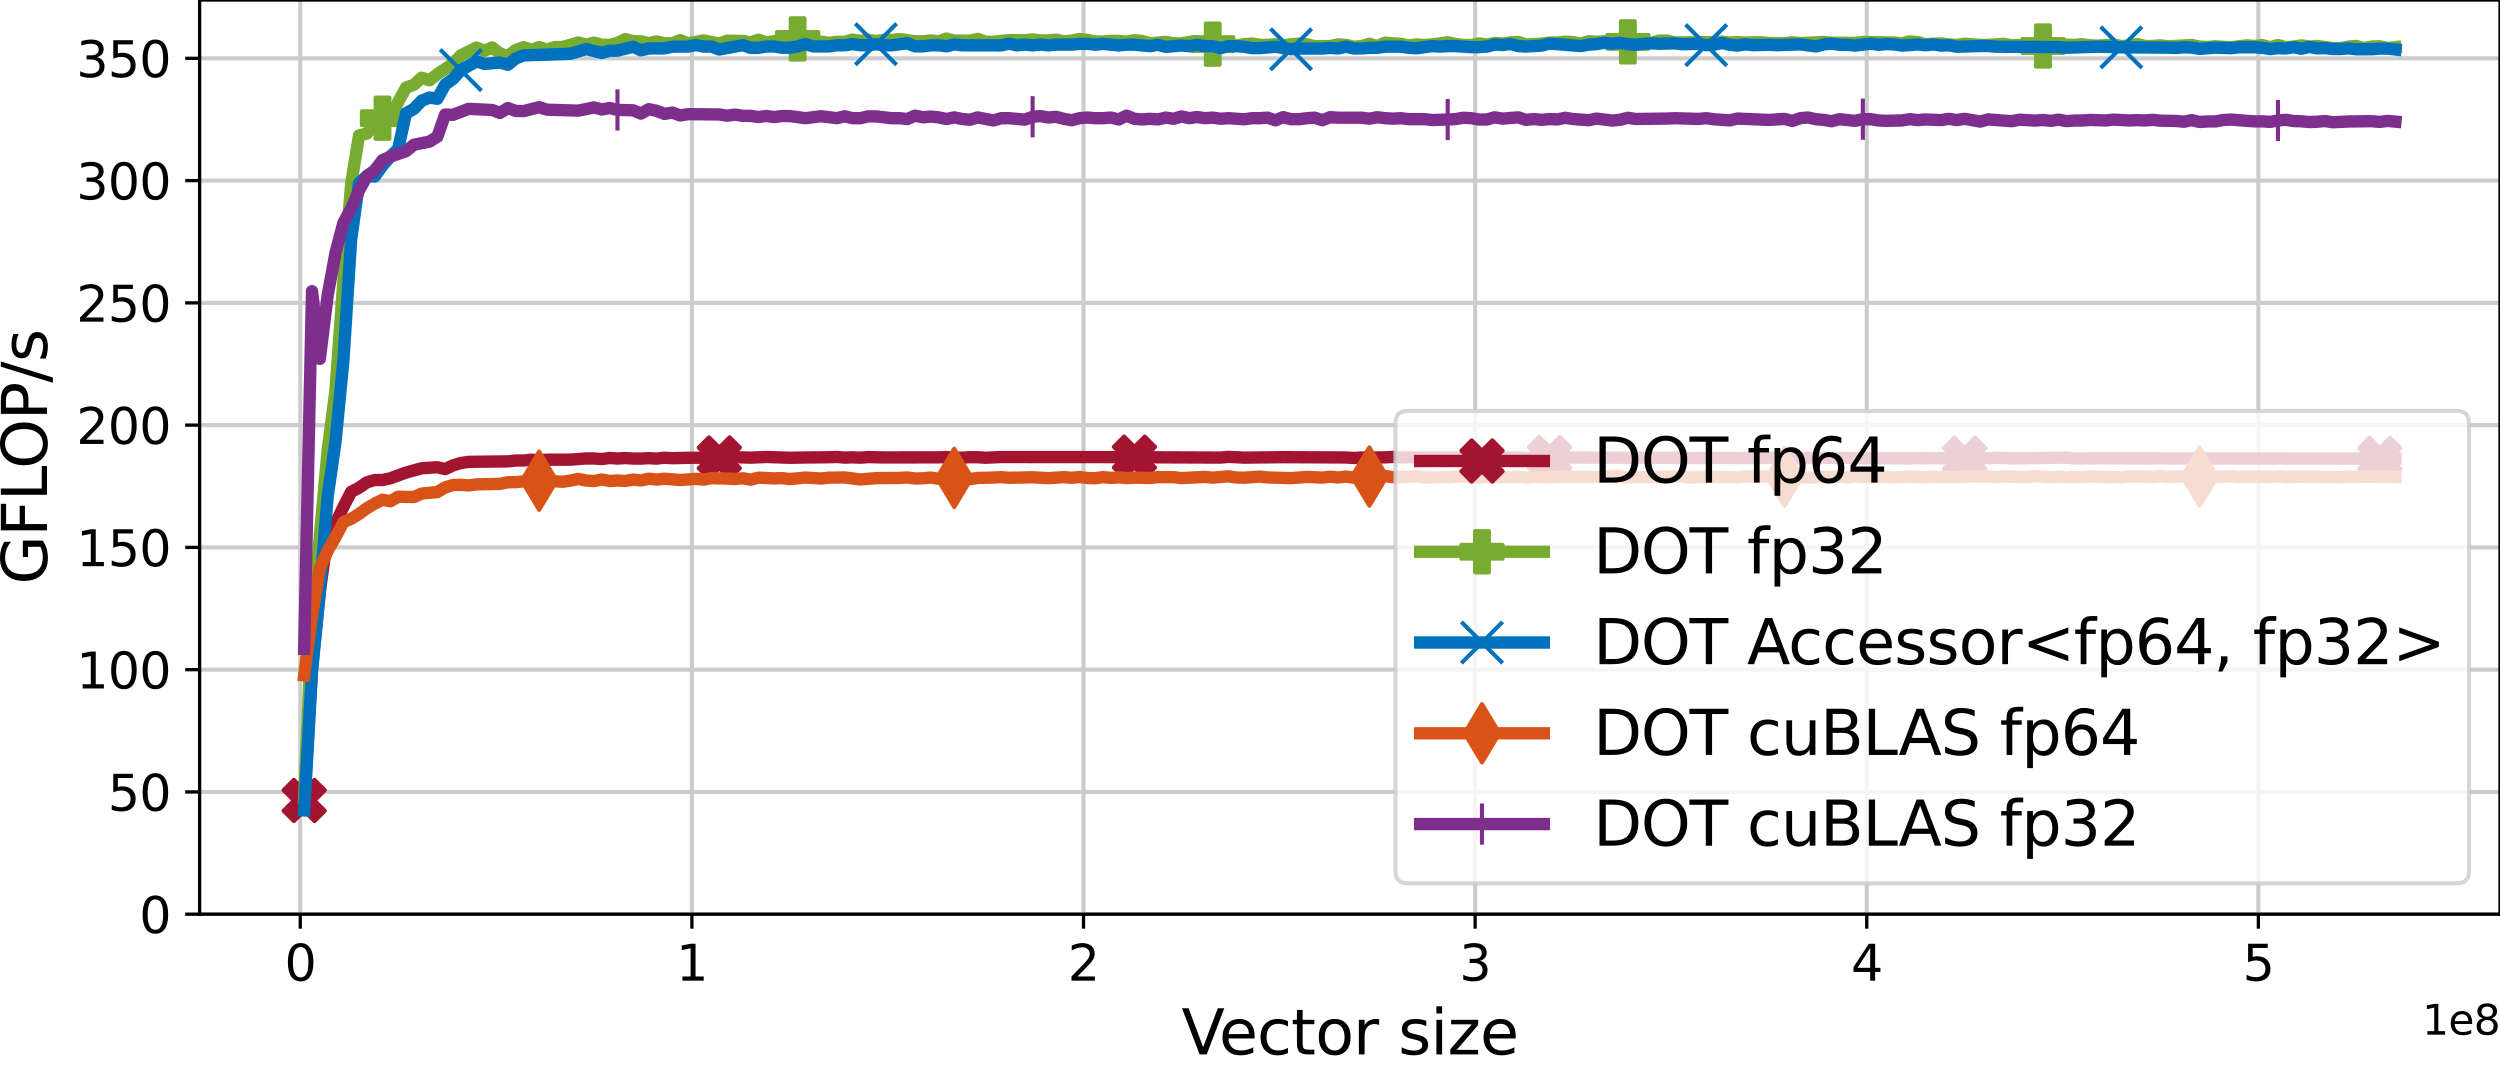 <?xml version="1.0" encoding="utf-8" standalone="no"?>
<!DOCTYPE svg PUBLIC "-//W3C//DTD SVG 1.1//EN"
  "http://www.w3.org/Graphics/SVG/1.1/DTD/svg11.dtd">
<svg height="258.891pt" version="1.1" viewBox="0 0 606.422 258.891" width="606.422pt" xmlns="http://www.w3.org/2000/svg" xmlns:xlink="http://www.w3.org/1999/xlink">
 <defs>
  <style type="text/css">*{stroke-linecap:butt;stroke-linejoin:round;}</style>
 </defs>
 <g id="figure_1">
  <g id="patch_1">
   <path d="M 0 258.891 
L 606.422 258.891 
L 606.422 0 
L 0 0 
z
" style="fill:#ffffff;"/>
  </g>
  <g id="axes_1">
   <g id="patch_2">
    <path d="M 48.422 221.76 
L 606.422 221.76 
L 606.422 -0 
L 48.422 -0 
z
" style="fill:#ffffff;"/>
   </g>
   <g id="matplotlib.axis_1">
    <g id="xtick_1">
     <g id="line2d_1">
      <path clip-path="url(#p9c316f39c6)" d="M 72.836 221.76 
L 72.836 -0 
" style="fill:none;stroke:#cccccc;stroke-linecap:square;"/>
     </g>
     <g id="line2d_2">
      <defs>
       <path d="M 0 0 
L 0 3.5 
" id="mb5d67e1a2c" style="stroke:#000000;stroke-width:0.8;"/>
      </defs>
      <g>
       <use style="stroke:#000000;stroke-width:0.8;" x="72.836" xlink:href="#mb5d67e1a2c" y="221.76"/>
      </g>
     </g>
     <g id="text_1">
      <!-- 0 -->
      <g transform="translate(69.018 237.878)scale(0.12 -0.12)">
       <defs>
        <path d="M 2034 4250 
Q 1547 4250 1301 3770 
Q 1056 3291 1056 2328 
Q 1056 1369 1301 889 
Q 1547 409 2034 409 
Q 2525 409 2770 889 
Q 3016 1369 3016 2328 
Q 3016 3291 2770 3770 
Q 2525 4250 2034 4250 
z
M 2034 4750 
Q 2819 4750 3233 4129 
Q 3647 3509 3647 2328 
Q 3647 1150 3233 529 
Q 2819 -91 2034 -91 
Q 1250 -91 836 529 
Q 422 1150 422 2328 
Q 422 3509 836 4129 
Q 1250 4750 2034 4750 
z
" id="DejaVuSans-30" transform="scale(0.016)"/>
       </defs>
       <use xlink:href="#DejaVuSans-30"/>
      </g>
     </g>
    </g>
    <g id="xtick_2">
     <g id="line2d_3">
      <path clip-path="url(#p9c316f39c6)" d="M 167.831 221.76 
L 167.831 -0 
" style="fill:none;stroke:#cccccc;stroke-linecap:square;"/>
     </g>
     <g id="line2d_4">
      <g>
       <use style="stroke:#000000;stroke-width:0.8;" x="167.831" xlink:href="#mb5d67e1a2c" y="221.76"/>
      </g>
     </g>
     <g id="text_2">
      <!-- 1 -->
      <g transform="translate(164.013 237.878)scale(0.12 -0.12)">
       <defs>
        <path d="M 794 531 
L 1825 531 
L 1825 4091 
L 703 3866 
L 703 4441 
L 1819 4666 
L 2450 4666 
L 2450 531 
L 3481 531 
L 3481 0 
L 794 0 
L 794 531 
z
" id="DejaVuSans-31" transform="scale(0.016)"/>
       </defs>
       <use xlink:href="#DejaVuSans-31"/>
      </g>
     </g>
    </g>
    <g id="xtick_3">
     <g id="line2d_5">
      <path clip-path="url(#p9c316f39c6)" d="M 262.826 221.76 
L 262.826 -0 
" style="fill:none;stroke:#cccccc;stroke-linecap:square;"/>
     </g>
     <g id="line2d_6">
      <g>
       <use style="stroke:#000000;stroke-width:0.8;" x="262.826" xlink:href="#mb5d67e1a2c" y="221.76"/>
      </g>
     </g>
     <g id="text_3">
      <!-- 2 -->
      <g transform="translate(259.008 237.878)scale(0.12 -0.12)">
       <defs>
        <path d="M 1228 531 
L 3431 531 
L 3431 0 
L 469 0 
L 469 531 
Q 828 903 1448 1529 
Q 2069 2156 2228 2338 
Q 2531 2678 2651 2914 
Q 2772 3150 2772 3378 
Q 2772 3750 2511 3984 
Q 2250 4219 1831 4219 
Q 1534 4219 1204 4116 
Q 875 4013 500 3803 
L 500 4441 
Q 881 4594 1212 4672 
Q 1544 4750 1819 4750 
Q 2544 4750 2975 4387 
Q 3406 4025 3406 3419 
Q 3406 3131 3298 2873 
Q 3191 2616 2906 2266 
Q 2828 2175 2409 1742 
Q 1991 1309 1228 531 
z
" id="DejaVuSans-32" transform="scale(0.016)"/>
       </defs>
       <use xlink:href="#DejaVuSans-32"/>
      </g>
     </g>
    </g>
    <g id="xtick_4">
     <g id="line2d_7">
      <path clip-path="url(#p9c316f39c6)" d="M 357.821 221.76 
L 357.821 -0 
" style="fill:none;stroke:#cccccc;stroke-linecap:square;"/>
     </g>
     <g id="line2d_8">
      <g>
       <use style="stroke:#000000;stroke-width:0.8;" x="357.821" xlink:href="#mb5d67e1a2c" y="221.76"/>
      </g>
     </g>
     <g id="text_4">
      <!-- 3 -->
      <g transform="translate(354.003 237.878)scale(0.12 -0.12)">
       <defs>
        <path d="M 2597 2516 
Q 3050 2419 3304 2112 
Q 3559 1806 3559 1356 
Q 3559 666 3084 287 
Q 2609 -91 1734 -91 
Q 1441 -91 1130 -33 
Q 819 25 488 141 
L 488 750 
Q 750 597 1062 519 
Q 1375 441 1716 441 
Q 2309 441 2620 675 
Q 2931 909 2931 1356 
Q 2931 1769 2642 2001 
Q 2353 2234 1838 2234 
L 1294 2234 
L 1294 2753 
L 1863 2753 
Q 2328 2753 2575 2939 
Q 2822 3125 2822 3475 
Q 2822 3834 2567 4026 
Q 2313 4219 1838 4219 
Q 1578 4219 1281 4162 
Q 984 4106 628 3988 
L 628 4550 
Q 988 4650 1302 4700 
Q 1616 4750 1894 4750 
Q 2613 4750 3031 4423 
Q 3450 4097 3450 3541 
Q 3450 3153 3228 2886 
Q 3006 2619 2597 2516 
z
" id="DejaVuSans-33" transform="scale(0.016)"/>
       </defs>
       <use xlink:href="#DejaVuSans-33"/>
      </g>
     </g>
    </g>
    <g id="xtick_5">
     <g id="line2d_9">
      <path clip-path="url(#p9c316f39c6)" d="M 452.815 221.76 
L 452.815 -0 
" style="fill:none;stroke:#cccccc;stroke-linecap:square;"/>
     </g>
     <g id="line2d_10">
      <g>
       <use style="stroke:#000000;stroke-width:0.8;" x="452.815" xlink:href="#mb5d67e1a2c" y="221.76"/>
      </g>
     </g>
     <g id="text_5">
      <!-- 4 -->
      <g transform="translate(448.998 237.878)scale(0.12 -0.12)">
       <defs>
        <path d="M 2419 4116 
L 825 1625 
L 2419 1625 
L 2419 4116 
z
M 2253 4666 
L 3047 4666 
L 3047 1625 
L 3713 1625 
L 3713 1100 
L 3047 1100 
L 3047 0 
L 2419 0 
L 2419 1100 
L 313 1100 
L 313 1709 
L 2253 4666 
z
" id="DejaVuSans-34" transform="scale(0.016)"/>
       </defs>
       <use xlink:href="#DejaVuSans-34"/>
      </g>
     </g>
    </g>
    <g id="xtick_6">
     <g id="line2d_11">
      <path clip-path="url(#p9c316f39c6)" d="M 547.81 221.76 
L 547.81 -0 
" style="fill:none;stroke:#cccccc;stroke-linecap:square;"/>
     </g>
     <g id="line2d_12">
      <g>
       <use style="stroke:#000000;stroke-width:0.8;" x="547.81" xlink:href="#mb5d67e1a2c" y="221.76"/>
      </g>
     </g>
     <g id="text_6">
      <!-- 5 -->
      <g transform="translate(543.993 237.878)scale(0.12 -0.12)">
       <defs>
        <path d="M 691 4666 
L 3169 4666 
L 3169 4134 
L 1269 4134 
L 1269 2991 
Q 1406 3038 1543 3061 
Q 1681 3084 1819 3084 
Q 2600 3084 3056 2656 
Q 3513 2228 3513 1497 
Q 3513 744 3044 326 
Q 2575 -91 1722 -91 
Q 1428 -91 1123 -41 
Q 819 9 494 109 
L 494 744 
Q 775 591 1075 516 
Q 1375 441 1709 441 
Q 2250 441 2565 725 
Q 2881 1009 2881 1497 
Q 2881 1984 2565 2268 
Q 2250 2553 1709 2553 
Q 1456 2553 1204 2497 
Q 953 2441 691 2322 
L 691 4666 
z
" id="DejaVuSans-35" transform="scale(0.016)"/>
       </defs>
       <use xlink:href="#DejaVuSans-35"/>
      </g>
     </g>
    </g>
    <g id="text_7">
     <!-- Vector size -->
     <g transform="translate(286.596 255.771)scale(0.15 -0.15)">
      <defs>
       <path d="M 1831 0 
L 50 4666 
L 709 4666 
L 2188 738 
L 3669 4666 
L 4325 4666 
L 2547 0 
L 1831 0 
z
" id="DejaVuSans-56" transform="scale(0.016)"/>
       <path d="M 3597 1894 
L 3597 1613 
L 953 1613 
Q 991 1019 1311 708 
Q 1631 397 2203 397 
Q 2534 397 2845 478 
Q 3156 559 3463 722 
L 3463 178 
Q 3153 47 2828 -22 
Q 2503 -91 2169 -91 
Q 1331 -91 842 396 
Q 353 884 353 1716 
Q 353 2575 817 3079 
Q 1281 3584 2069 3584 
Q 2775 3584 3186 3129 
Q 3597 2675 3597 1894 
z
M 3022 2063 
Q 3016 2534 2758 2815 
Q 2500 3097 2075 3097 
Q 1594 3097 1305 2825 
Q 1016 2553 972 2059 
L 3022 2063 
z
" id="DejaVuSans-65" transform="scale(0.016)"/>
       <path d="M 3122 3366 
L 3122 2828 
Q 2878 2963 2633 3030 
Q 2388 3097 2138 3097 
Q 1578 3097 1268 2742 
Q 959 2388 959 1747 
Q 959 1106 1268 751 
Q 1578 397 2138 397 
Q 2388 397 2633 464 
Q 2878 531 3122 666 
L 3122 134 
Q 2881 22 2623 -34 
Q 2366 -91 2075 -91 
Q 1284 -91 818 406 
Q 353 903 353 1747 
Q 353 2603 823 3093 
Q 1294 3584 2113 3584 
Q 2378 3584 2631 3529 
Q 2884 3475 3122 3366 
z
" id="DejaVuSans-63" transform="scale(0.016)"/>
       <path d="M 1172 4494 
L 1172 3500 
L 2356 3500 
L 2356 3053 
L 1172 3053 
L 1172 1153 
Q 1172 725 1289 603 
Q 1406 481 1766 481 
L 2356 481 
L 2356 0 
L 1766 0 
Q 1100 0 847 248 
Q 594 497 594 1153 
L 594 3053 
L 172 3053 
L 172 3500 
L 594 3500 
L 594 4494 
L 1172 4494 
z
" id="DejaVuSans-74" transform="scale(0.016)"/>
       <path d="M 1959 3097 
Q 1497 3097 1228 2736 
Q 959 2375 959 1747 
Q 959 1119 1226 758 
Q 1494 397 1959 397 
Q 2419 397 2687 759 
Q 2956 1122 2956 1747 
Q 2956 2369 2687 2733 
Q 2419 3097 1959 3097 
z
M 1959 3584 
Q 2709 3584 3137 3096 
Q 3566 2609 3566 1747 
Q 3566 888 3137 398 
Q 2709 -91 1959 -91 
Q 1206 -91 779 398 
Q 353 888 353 1747 
Q 353 2609 779 3096 
Q 1206 3584 1959 3584 
z
" id="DejaVuSans-6f" transform="scale(0.016)"/>
       <path d="M 2631 2963 
Q 2534 3019 2420 3045 
Q 2306 3072 2169 3072 
Q 1681 3072 1420 2755 
Q 1159 2438 1159 1844 
L 1159 0 
L 581 0 
L 581 3500 
L 1159 3500 
L 1159 2956 
Q 1341 3275 1631 3429 
Q 1922 3584 2338 3584 
Q 2397 3584 2469 3576 
Q 2541 3569 2628 3553 
L 2631 2963 
z
" id="DejaVuSans-72" transform="scale(0.016)"/>
       <path id="DejaVuSans-20" transform="scale(0.016)"/>
       <path d="M 2834 3397 
L 2834 2853 
Q 2591 2978 2328 3040 
Q 2066 3103 1784 3103 
Q 1356 3103 1142 2972 
Q 928 2841 928 2578 
Q 928 2378 1081 2264 
Q 1234 2150 1697 2047 
L 1894 2003 
Q 2506 1872 2764 1633 
Q 3022 1394 3022 966 
Q 3022 478 2636 193 
Q 2250 -91 1575 -91 
Q 1294 -91 989 -36 
Q 684 19 347 128 
L 347 722 
Q 666 556 975 473 
Q 1284 391 1588 391 
Q 1994 391 2212 530 
Q 2431 669 2431 922 
Q 2431 1156 2273 1281 
Q 2116 1406 1581 1522 
L 1381 1569 
Q 847 1681 609 1914 
Q 372 2147 372 2553 
Q 372 3047 722 3315 
Q 1072 3584 1716 3584 
Q 2034 3584 2315 3537 
Q 2597 3491 2834 3397 
z
" id="DejaVuSans-73" transform="scale(0.016)"/>
       <path d="M 603 3500 
L 1178 3500 
L 1178 0 
L 603 0 
L 603 3500 
z
M 603 4863 
L 1178 4863 
L 1178 4134 
L 603 4134 
L 603 4863 
z
" id="DejaVuSans-69" transform="scale(0.016)"/>
       <path d="M 353 3500 
L 3084 3500 
L 3084 2975 
L 922 459 
L 3084 459 
L 3084 0 
L 275 0 
L 275 525 
L 2438 3041 
L 353 3041 
L 353 3500 
z
" id="DejaVuSans-7a" transform="scale(0.016)"/>
      </defs>
      <use xlink:href="#DejaVuSans-56"/>
      <use x="60.658" xlink:href="#DejaVuSans-65"/>
      <use x="122.182" xlink:href="#DejaVuSans-63"/>
      <use x="177.162" xlink:href="#DejaVuSans-74"/>
      <use x="216.371" xlink:href="#DejaVuSans-6f"/>
      <use x="277.553" xlink:href="#DejaVuSans-72"/>
      <use x="318.666" xlink:href="#DejaVuSans-20"/>
      <use x="350.453" xlink:href="#DejaVuSans-73"/>
      <use x="402.553" xlink:href="#DejaVuSans-69"/>
      <use x="430.336" xlink:href="#DejaVuSans-7a"/>
      <use x="482.826" xlink:href="#DejaVuSans-65"/>
     </g>
    </g>
    <g id="text_8">
     <!-- 1e8 -->
     <g transform="translate(587.544 250.972)scale(0.1 -0.1)">
      <defs>
       <path d="M 2034 2216 
Q 1584 2216 1326 1975 
Q 1069 1734 1069 1313 
Q 1069 891 1326 650 
Q 1584 409 2034 409 
Q 2484 409 2743 651 
Q 3003 894 3003 1313 
Q 3003 1734 2745 1975 
Q 2488 2216 2034 2216 
z
M 1403 2484 
Q 997 2584 770 2862 
Q 544 3141 544 3541 
Q 544 4100 942 4425 
Q 1341 4750 2034 4750 
Q 2731 4750 3128 4425 
Q 3525 4100 3525 3541 
Q 3525 3141 3298 2862 
Q 3072 2584 2669 2484 
Q 3125 2378 3379 2068 
Q 3634 1759 3634 1313 
Q 3634 634 3220 271 
Q 2806 -91 2034 -91 
Q 1263 -91 848 271 
Q 434 634 434 1313 
Q 434 1759 690 2068 
Q 947 2378 1403 2484 
z
M 1172 3481 
Q 1172 3119 1398 2916 
Q 1625 2713 2034 2713 
Q 2441 2713 2670 2916 
Q 2900 3119 2900 3481 
Q 2900 3844 2670 4047 
Q 2441 4250 2034 4250 
Q 1625 4250 1398 4047 
Q 1172 3844 1172 3481 
z
" id="DejaVuSans-38" transform="scale(0.016)"/>
      </defs>
      <use xlink:href="#DejaVuSans-31"/>
      <use x="63.623" xlink:href="#DejaVuSans-65"/>
      <use x="125.146" xlink:href="#DejaVuSans-38"/>
     </g>
    </g>
   </g>
   <g id="matplotlib.axis_2">
    <g id="ytick_1">
     <g id="line2d_13">
      <path clip-path="url(#p9c316f39c6)" d="M 48.422 221.76 
L 606.422 221.76 
" style="fill:none;stroke:#cccccc;stroke-linecap:square;"/>
     </g>
     <g id="line2d_14">
      <defs>
       <path d="M 0 0 
L -3.5 0 
" id="mb7c6fa9555" style="stroke:#000000;stroke-width:0.8;"/>
      </defs>
      <g>
       <use style="stroke:#000000;stroke-width:0.8;" x="48.422" xlink:href="#mb7c6fa9555" y="221.76"/>
      </g>
     </g>
     <g id="text_9">
      <!-- 0 -->
      <g transform="translate(33.787 226.319)scale(0.12 -0.12)">
       <use xlink:href="#DejaVuSans-30"/>
      </g>
     </g>
    </g>
    <g id="ytick_2">
     <g id="line2d_15">
      <path clip-path="url(#p9c316f39c6)" d="M 48.422 192.101 
L 606.422 192.101 
" style="fill:none;stroke:#cccccc;stroke-linecap:square;"/>
     </g>
     <g id="line2d_16">
      <g>
       <use style="stroke:#000000;stroke-width:0.8;" x="48.422" xlink:href="#mb7c6fa9555" y="192.101"/>
      </g>
     </g>
     <g id="text_10">
      <!-- 50 -->
      <g transform="translate(26.152 196.66)scale(0.12 -0.12)">
       <use xlink:href="#DejaVuSans-35"/>
       <use x="63.623" xlink:href="#DejaVuSans-30"/>
      </g>
     </g>
    </g>
    <g id="ytick_3">
     <g id="line2d_17">
      <path clip-path="url(#p9c316f39c6)" d="M 48.422 162.443 
L 606.422 162.443 
" style="fill:none;stroke:#cccccc;stroke-linecap:square;"/>
     </g>
     <g id="line2d_18">
      <g>
       <use style="stroke:#000000;stroke-width:0.8;" x="48.422" xlink:href="#mb7c6fa9555" y="162.443"/>
      </g>
     </g>
     <g id="text_11">
      <!-- 100 -->
      <g transform="translate(18.517 167.002)scale(0.12 -0.12)">
       <use xlink:href="#DejaVuSans-31"/>
       <use x="63.623" xlink:href="#DejaVuSans-30"/>
       <use x="127.246" xlink:href="#DejaVuSans-30"/>
      </g>
     </g>
    </g>
    <g id="ytick_4">
     <g id="line2d_19">
      <path clip-path="url(#p9c316f39c6)" d="M 48.422 132.784 
L 606.422 132.784 
" style="fill:none;stroke:#cccccc;stroke-linecap:square;"/>
     </g>
     <g id="line2d_20">
      <g>
       <use style="stroke:#000000;stroke-width:0.8;" x="48.422" xlink:href="#mb7c6fa9555" y="132.784"/>
      </g>
     </g>
     <g id="text_12">
      <!-- 150 -->
      <g transform="translate(18.517 137.343)scale(0.12 -0.12)">
       <use xlink:href="#DejaVuSans-31"/>
       <use x="63.623" xlink:href="#DejaVuSans-35"/>
       <use x="127.246" xlink:href="#DejaVuSans-30"/>
      </g>
     </g>
    </g>
    <g id="ytick_5">
     <g id="line2d_21">
      <path clip-path="url(#p9c316f39c6)" d="M 48.422 103.125 
L 606.422 103.125 
" style="fill:none;stroke:#cccccc;stroke-linecap:square;"/>
     </g>
     <g id="line2d_22">
      <g>
       <use style="stroke:#000000;stroke-width:0.8;" x="48.422" xlink:href="#mb7c6fa9555" y="103.125"/>
      </g>
     </g>
     <g id="text_13">
      <!-- 200 -->
      <g transform="translate(18.517 107.684)scale(0.12 -0.12)">
       <use xlink:href="#DejaVuSans-32"/>
       <use x="63.623" xlink:href="#DejaVuSans-30"/>
       <use x="127.246" xlink:href="#DejaVuSans-30"/>
      </g>
     </g>
    </g>
    <g id="ytick_6">
     <g id="line2d_23">
      <path clip-path="url(#p9c316f39c6)" d="M 48.422 73.467 
L 606.422 73.467 
" style="fill:none;stroke:#cccccc;stroke-linecap:square;"/>
     </g>
     <g id="line2d_24">
      <g>
       <use style="stroke:#000000;stroke-width:0.8;" x="48.422" xlink:href="#mb7c6fa9555" y="73.467"/>
      </g>
     </g>
     <g id="text_14">
      <!-- 250 -->
      <g transform="translate(18.517 78.026)scale(0.12 -0.12)">
       <use xlink:href="#DejaVuSans-32"/>
       <use x="63.623" xlink:href="#DejaVuSans-35"/>
       <use x="127.246" xlink:href="#DejaVuSans-30"/>
      </g>
     </g>
    </g>
    <g id="ytick_7">
     <g id="line2d_25">
      <path clip-path="url(#p9c316f39c6)" d="M 48.422 43.808 
L 606.422 43.808 
" style="fill:none;stroke:#cccccc;stroke-linecap:square;"/>
     </g>
     <g id="line2d_26">
      <g>
       <use style="stroke:#000000;stroke-width:0.8;" x="48.422" xlink:href="#mb7c6fa9555" y="43.808"/>
      </g>
     </g>
     <g id="text_15">
      <!-- 300 -->
      <g transform="translate(18.517 48.367)scale(0.12 -0.12)">
       <use xlink:href="#DejaVuSans-33"/>
       <use x="63.623" xlink:href="#DejaVuSans-30"/>
       <use x="127.246" xlink:href="#DejaVuSans-30"/>
      </g>
     </g>
    </g>
    <g id="ytick_8">
     <g id="line2d_27">
      <path clip-path="url(#p9c316f39c6)" d="M 48.422 14.149 
L 606.422 14.149 
" style="fill:none;stroke:#cccccc;stroke-linecap:square;"/>
     </g>
     <g id="line2d_28">
      <g>
       <use style="stroke:#000000;stroke-width:0.8;" x="48.422" xlink:href="#mb7c6fa9555" y="14.149"/>
      </g>
     </g>
     <g id="text_16">
      <!-- 350 -->
      <g transform="translate(18.517 18.708)scale(0.12 -0.12)">
       <use xlink:href="#DejaVuSans-33"/>
       <use x="63.623" xlink:href="#DejaVuSans-35"/>
       <use x="127.246" xlink:href="#DejaVuSans-30"/>
      </g>
     </g>
    </g>
    <g id="text_17">
     <!-- GFLOP/s -->
     <g transform="translate(11.398 141.772)rotate(-90)scale(0.15 -0.15)">
      <defs>
       <path d="M 3809 666 
L 3809 1919 
L 2778 1919 
L 2778 2438 
L 4434 2438 
L 4434 434 
Q 4069 175 3628 42 
Q 3188 -91 2688 -91 
Q 1594 -91 976 548 
Q 359 1188 359 2328 
Q 359 3472 976 4111 
Q 1594 4750 2688 4750 
Q 3144 4750 3555 4637 
Q 3966 4525 4313 4306 
L 4313 3634 
Q 3963 3931 3569 4081 
Q 3175 4231 2741 4231 
Q 1884 4231 1454 3753 
Q 1025 3275 1025 2328 
Q 1025 1384 1454 906 
Q 1884 428 2741 428 
Q 3075 428 3337 486 
Q 3600 544 3809 666 
z
" id="DejaVuSans-47" transform="scale(0.016)"/>
       <path d="M 628 4666 
L 3309 4666 
L 3309 4134 
L 1259 4134 
L 1259 2759 
L 3109 2759 
L 3109 2228 
L 1259 2228 
L 1259 0 
L 628 0 
L 628 4666 
z
" id="DejaVuSans-46" transform="scale(0.016)"/>
       <path d="M 628 4666 
L 1259 4666 
L 1259 531 
L 3531 531 
L 3531 0 
L 628 0 
L 628 4666 
z
" id="DejaVuSans-4c" transform="scale(0.016)"/>
       <path d="M 2522 4238 
Q 1834 4238 1429 3725 
Q 1025 3213 1025 2328 
Q 1025 1447 1429 934 
Q 1834 422 2522 422 
Q 3209 422 3611 934 
Q 4013 1447 4013 2328 
Q 4013 3213 3611 3725 
Q 3209 4238 2522 4238 
z
M 2522 4750 
Q 3503 4750 4090 4092 
Q 4678 3434 4678 2328 
Q 4678 1225 4090 567 
Q 3503 -91 2522 -91 
Q 1538 -91 948 565 
Q 359 1222 359 2328 
Q 359 3434 948 4092 
Q 1538 4750 2522 4750 
z
" id="DejaVuSans-4f" transform="scale(0.016)"/>
       <path d="M 1259 4147 
L 1259 2394 
L 2053 2394 
Q 2494 2394 2734 2622 
Q 2975 2850 2975 3272 
Q 2975 3691 2734 3919 
Q 2494 4147 2053 4147 
L 1259 4147 
z
M 628 4666 
L 2053 4666 
Q 2838 4666 3239 4311 
Q 3641 3956 3641 3272 
Q 3641 2581 3239 2228 
Q 2838 1875 2053 1875 
L 1259 1875 
L 1259 0 
L 628 0 
L 628 4666 
z
" id="DejaVuSans-50" transform="scale(0.016)"/>
       <path d="M 1625 4666 
L 2156 4666 
L 531 -594 
L 0 -594 
L 1625 4666 
z
" id="DejaVuSans-2f" transform="scale(0.016)"/>
      </defs>
      <use xlink:href="#DejaVuSans-47"/>
      <use x="77.49" xlink:href="#DejaVuSans-46"/>
      <use x="135.01" xlink:href="#DejaVuSans-4c"/>
      <use x="187.098" xlink:href="#DejaVuSans-4f"/>
      <use x="265.809" xlink:href="#DejaVuSans-50"/>
      <use x="326.111" xlink:href="#DejaVuSans-2f"/>
      <use x="359.803" xlink:href="#DejaVuSans-73"/>
     </g>
    </g>
   </g>
   <g id="patch_3">
    <path d="M 48.422 221.76 
L 48.422 -0 
" style="fill:none;stroke:#000000;stroke-linecap:square;stroke-linejoin:miter;stroke-width:0.8;"/>
   </g>
   <g id="patch_4">
    <path d="M 606.422 221.76 
L 606.422 -0 
" style="fill:none;stroke:#000000;stroke-linecap:square;stroke-linejoin:miter;stroke-width:0.8;"/>
   </g>
   <g id="patch_5">
    <path d="M 48.422 221.76 
L 606.422 221.76 
" style="fill:none;stroke:#000000;stroke-linecap:square;stroke-linejoin:miter;stroke-width:0.8;"/>
   </g>
   <g id="patch_6">
    <path d="M 48.422 -0 
L 606.422 -0 
" style="fill:none;stroke:#000000;stroke-linecap:square;stroke-linejoin:miter;stroke-width:0.8;"/>
   </g>
   <g id="line2d_29">
    <path clip-path="url(#p9c316f39c6)" d="M 73.786 194.176 
L 75.686 161.835 
L 77.586 143.48 
L 79.486 129.603 
L 81.385 126.97 
L 83.285 122.97 
L 85.185 119.304 
L 87.085 118.319 
L 88.985 116.998 
L 90.885 116.438 
L 92.785 116.438 
L 94.685 116.02 
L 98.484 114.635 
L 102.284 113.583 
L 106.084 113.34 
L 107.984 113.785 
L 109.884 112.885 
L 111.784 112.313 
L 113.684 112.03 
L 123.183 111.916 
L 125.083 111.709 
L 126.983 111.699 
L 128.883 111.512 
L 130.783 111.68 
L 132.683 111.506 
L 138.382 111.499 
L 142.182 111.206 
L 144.082 111.212 
L 145.982 111.354 
L 147.882 111.089 
L 149.782 111.228 
L 151.682 111.105 
L 153.582 111.237 
L 155.481 111.241 
L 157.381 111.127 
L 159.281 111.249 
L 161.181 111.026 
L 163.081 111.145 
L 166.881 111.05 
L 176.38 110.987 
L 178.28 110.9 
L 182.08 111.01 
L 185.88 110.846 
L 191.579 111.043 
L 195.379 110.973 
L 201.079 110.914 
L 202.979 110.844 
L 204.879 111.005 
L 206.779 110.936 
L 208.679 111.017 
L 210.578 110.876 
L 214.378 110.962 
L 227.678 110.937 
L 229.577 110.879 
L 231.477 111.012 
L 233.377 111.017 
L 235.277 110.898 
L 237.177 110.904 
L 239.077 111.031 
L 242.877 110.862 
L 265.676 110.876 
L 269.475 110.887 
L 296.074 110.996 
L 297.974 110.821 
L 301.774 111.007 
L 311.273 110.897 
L 326.472 110.968 
L 328.372 111.09 
L 330.272 110.975 
L 335.972 110.946 
L 337.872 110.836 
L 339.772 110.991 
L 341.671 110.919 
L 347.371 111.003 
L 351.171 110.973 
L 354.971 111.014 
L 356.871 111.052 
L 358.771 110.879 
L 362.57 110.99 
L 368.27 110.999 
L 370.17 111.069 
L 373.97 110.973 
L 406.268 111.047 
L 408.168 111.139 
L 415.767 111.087 
L 423.367 111.123 
L 432.867 111.047 
L 436.666 111.134 
L 438.566 111.025 
L 440.466 111.164 
L 442.366 111.057 
L 455.665 111.174 
L 461.365 111.152 
L 463.265 111.205 
L 465.165 111.129 
L 468.965 111.157 
L 480.364 111.091 
L 482.264 111.166 
L 484.164 111.045 
L 487.964 111.17 
L 491.763 111.172 
L 501.263 110.99 
L 503.163 111.225 
L 506.963 111.181 
L 581.059 111.255 
L 581.059 111.255 
" style="fill:none;stroke:#a2142f;stroke-linecap:square;stroke-width:3;"/>
    <defs>
     <path d="M -2.5 5 
L 0 2.5 
L 2.5 5 
L 5 2.5 
L 2.5 0 
L 5 -2.5 
L 2.5 -5 
L 0 -2.5 
L -2.5 -5 
L -5 -2.5 
L -2.5 0 
L -5 2.5 
z
" id="m20c3eea4c4" style="stroke:#a2142f;stroke-linejoin:miter;"/>
    </defs>
    <g clip-path="url(#p9c316f39c6)">
     <use style="fill:#a2142f;stroke:#a2142f;stroke-linejoin:miter;" x="73.786" xlink:href="#m20c3eea4c4" y="194.176"/>
     <use style="fill:#a2142f;stroke:#a2142f;stroke-linejoin:miter;" x="174.48" xlink:href="#m20c3eea4c4" y="111.078"/>
     <use style="fill:#a2142f;stroke:#a2142f;stroke-linejoin:miter;" x="275.175" xlink:href="#m20c3eea4c4" y="110.902"/>
     <use style="fill:#a2142f;stroke:#a2142f;stroke-linejoin:miter;" x="375.87" xlink:href="#m20c3eea4c4" y="110.976"/>
     <use style="fill:#a2142f;stroke:#a2142f;stroke-linejoin:miter;" x="476.564" xlink:href="#m20c3eea4c4" y="111.162"/>
     <use style="fill:#a2142f;stroke:#a2142f;stroke-linejoin:miter;" x="577.259" xlink:href="#m20c3eea4c4" y="111.195"/>
    </g>
   </g>
   <g id="line2d_30">
    <path clip-path="url(#p9c316f39c6)" d="M 73.786 193.503 
L 75.686 150.829 
L 79.486 109.124 
L 81.385 94.603 
L 83.285 68.218 
L 85.185 44.571 
L 87.085 32.867 
L 88.985 32.383 
L 90.885 30.349 
L 92.785 28.67 
L 94.685 28.67 
L 96.585 24.729 
L 98.484 21.243 
L 100.384 20.576 
L 102.284 18.852 
L 104.184 19.475 
L 106.084 17.996 
L 109.884 15.444 
L 111.784 13.426 
L 115.584 11.541 
L 117.483 12.331 
L 119.383 11.506 
L 121.283 12.977 
L 123.183 13.615 
L 125.083 12.155 
L 126.983 11.451 
L 128.883 12.085 
L 130.783 11.43 
L 132.683 12.024 
L 134.583 11.41 
L 136.482 11.401 
L 140.282 10.304 
L 142.182 10.853 
L 144.082 10.347 
L 145.982 10.867 
L 147.882 10.873 
L 149.782 10.404 
L 151.682 9.489 
L 153.582 9.984 
L 155.481 10.01 
L 157.381 10.469 
L 159.281 10.059 
L 161.181 10.497 
L 163.081 10.51 
L 164.981 9.725 
L 166.881 10.534 
L 170.681 9.807 
L 174.48 10.578 
L 176.38 9.879 
L 180.18 9.923 
L 182.08 10.28 
L 183.98 9.633 
L 185.88 10.308 
L 187.78 10.002 
L 189.68 10.021 
L 191.579 10.347 
L 193.479 9.444 
L 195.379 9.47 
L 197.279 10.088 
L 199.179 10.103 
L 201.079 10.404 
L 202.979 10.133 
L 204.879 10.147 
L 206.779 9.611 
L 208.679 9.904 
L 210.578 9.653 
L 212.478 9.937 
L 214.378 9.693 
L 216.278 9.712 
L 218.178 9.476 
L 221.978 10.013 
L 223.878 10.027 
L 225.778 9.8 
L 227.678 10.053 
L 229.577 9.361 
L 231.477 9.847 
L 235.277 9.877 
L 237.177 9.443 
L 239.077 10.127 
L 240.977 10.138 
L 244.777 9.732 
L 248.576 9.762 
L 250.476 9.569 
L 252.376 9.791 
L 254.276 9.805 
L 256.176 9.617 
L 258.076 10.03 
L 259.976 9.845 
L 261.876 9.467 
L 263.776 9.677 
L 265.676 10.073 
L 267.575 10.083 
L 269.475 9.907 
L 271.375 9.918 
L 273.275 10.113 
L 275.175 9.759 
L 277.075 9.952 
L 278.975 10.497 
L 282.775 10.159 
L 284.674 10.513 
L 286.574 10.519 
L 288.474 10.184 
L 290.374 10.023 
L 292.274 10.701 
L 296.074 10.708 
L 299.874 11.036 
L 301.774 10.718 
L 303.673 10.563 
L 305.573 10.881 
L 307.473 10.883 
L 309.373 10.731 
L 311.273 11.04 
L 313.173 10.737 
L 315.073 10.589 
L 316.973 10.743 
L 318.873 11.19 
L 322.672 11.189 
L 324.572 10.754 
L 326.472 10.901 
L 328.372 11.329 
L 330.272 11.187 
L 332.172 10.624 
L 334.072 11.186 
L 335.972 10.353 
L 339.772 10.638 
L 341.671 11.048 
L 343.571 10.78 
L 345.471 10.916 
L 347.371 10.784 
L 351.171 10.263 
L 353.071 10.661 
L 354.971 10.922 
L 356.871 10.924 
L 358.771 10.542 
L 360.67 10.8 
L 362.57 10.423 
L 364.47 10.553 
L 366.37 10.307 
L 368.27 10.188 
L 370.17 10.81 
L 373.97 10.571 
L 375.87 10.333 
L 377.769 10.338 
L 379.669 10.103 
L 381.569 10.229 
L 383.469 10.588 
L 385.369 10.004 
L 387.269 10.128 
L 389.169 10.018 
L 392.969 10.031 
L 394.869 10.151 
L 396.768 10.044 
L 398.668 10.275 
L 400.568 10.392 
L 402.468 9.839 
L 404.368 9.846 
L 406.268 10.295 
L 415.767 10.21 
L 417.667 10.109 
L 419.567 10.326 
L 421.467 10.225 
L 423.367 10.335 
L 427.167 10.24 
L 429.067 10.45 
L 432.867 10.457 
L 434.766 10.258 
L 436.666 10.464 
L 442.366 10.177 
L 444.266 10.379 
L 449.966 10.39 
L 451.865 10.2 
L 459.465 10.313 
L 461.365 10.506 
L 463.265 10.039 
L 465.165 10.231 
L 467.065 10.7 
L 470.864 10.52 
L 472.764 10.797 
L 474.664 10.889 
L 476.564 10.619 
L 480.364 10.893 
L 482.264 10.894 
L 486.064 10.631 
L 487.964 10.985 
L 493.663 10.813 
L 495.563 11.159 
L 497.463 10.902 
L 499.363 10.988 
L 501.263 10.818 
L 503.163 10.904 
L 505.063 10.737 
L 506.963 10.99 
L 508.862 11.074 
L 512.662 10.826 
L 514.562 11.157 
L 516.462 11.075 
L 518.362 10.666 
L 520.262 11.157 
L 522.162 11.157 
L 524.062 10.995 
L 525.962 11.236 
L 531.661 10.918 
L 533.561 11.313 
L 535.461 11.391 
L 537.361 11.233 
L 541.161 11.465 
L 544.96 11 
L 546.86 11.154 
L 548.76 10.925 
L 550.66 11.458 
L 552.56 10.926 
L 554.46 11.455 
L 556.36 11.304 
L 558.26 11.004 
L 560.16 11.303 
L 562.06 11.153 
L 565.859 11.668 
L 567.759 11.666 
L 569.659 11.299 
L 571.559 11.153 
L 573.459 11.66 
L 575.359 11.297 
L 577.259 11.224 
L 579.159 11.654 
L 581.059 11.438 
L 581.059 11.438 
" style="fill:none;stroke:#77ac30;stroke-linecap:square;stroke-width:3;"/>
    <defs>
     <path d="M -1.667 5 
L 1.667 5 
L 1.667 1.667 
L 5 1.667 
L 5 -1.667 
L 1.667 -1.667 
L 1.667 -5 
L -1.667 -5 
L -1.667 -1.667 
L -5 -1.667 
L -5 1.667 
L -1.667 1.667 
z
" id="mf8e6fb36cd" style="stroke:#77ac30;stroke-linejoin:miter;"/>
    </defs>
    <g clip-path="url(#p9c316f39c6)">
     <use style="fill:#77ac30;stroke:#77ac30;stroke-linejoin:miter;" x="92.785" xlink:href="#mf8e6fb36cd" y="28.67"/>
     <use style="fill:#77ac30;stroke:#77ac30;stroke-linejoin:miter;" x="193.479" xlink:href="#mf8e6fb36cd" y="9.444"/>
     <use style="fill:#77ac30;stroke:#77ac30;stroke-linejoin:miter;" x="294.174" xlink:href="#mf8e6fb36cd" y="10.704"/>
     <use style="fill:#77ac30;stroke:#77ac30;stroke-linejoin:miter;" x="394.869" xlink:href="#mf8e6fb36cd" y="10.151"/>
     <use style="fill:#77ac30;stroke:#77ac30;stroke-linejoin:miter;" x="495.563" xlink:href="#mf8e6fb36cd" y="11.159"/>
    </g>
   </g>
   <g id="line2d_31">
    <path clip-path="url(#p9c316f39c6)" d="M 73.786 196.574 
L 75.686 162.851 
L 77.586 143.48 
L 79.486 120.388 
L 81.385 107.179 
L 83.285 87.613 
L 85.185 58.053 
L 87.085 44.432 
L 88.985 42.713 
L 90.885 42.798 
L 92.785 40.197 
L 94.685 37.991 
L 96.585 36.096 
L 98.484 27.47 
L 100.384 26.424 
L 102.284 24.426 
L 104.184 23.667 
L 106.084 23.96 
L 107.984 20.511 
L 109.884 19.145 
L 111.784 17.018 
L 115.584 14.878 
L 117.483 15.504 
L 121.283 15.167 
L 123.183 15.711 
L 125.083 14.204 
L 126.983 13.442 
L 138.382 13.041 
L 142.182 11.9 
L 145.982 12.843 
L 147.882 12.321 
L 149.782 12.292 
L 153.582 11.341 
L 155.481 12.211 
L 157.381 11.76 
L 161.181 11.732 
L 163.081 11.317 
L 166.881 11.309 
L 168.781 10.926 
L 170.681 11.302 
L 172.581 11.298 
L 174.48 12.007 
L 180.18 10.946 
L 182.08 11.614 
L 183.98 11.606 
L 185.88 11.277 
L 187.78 11.274 
L 189.68 11.582 
L 191.579 11.575 
L 193.479 11.267 
L 195.379 10.67 
L 197.279 11.262 
L 201.079 11.258 
L 202.979 10.976 
L 204.879 10.978 
L 206.779 10.708 
L 208.679 10.982 
L 210.578 10.984 
L 212.478 10.725 
L 214.378 10.987 
L 216.278 10.989 
L 220.078 10.497 
L 221.978 11.238 
L 223.878 11.236 
L 225.778 10.997 
L 227.678 10.999 
L 229.577 11.232 
L 231.477 10.771 
L 233.377 11.003 
L 242.877 11.009 
L 244.777 10.586 
L 246.677 11.011 
L 248.576 10.805 
L 250.476 11.014 
L 252.376 10.812 
L 254.276 11.016 
L 256.176 10.818 
L 259.976 10.824 
L 261.876 10.634 
L 263.776 10.639 
L 265.676 10.833 
L 267.575 10.648 
L 271.375 11.024 
L 273.275 10.843 
L 275.175 10.846 
L 278.975 11.204 
L 280.875 10.853 
L 282.775 11.376 
L 286.574 11.031 
L 288.474 11.2 
L 290.374 10.865 
L 292.274 11.199 
L 294.174 11.198 
L 296.074 11.685 
L 297.974 11.197 
L 299.874 11.196 
L 301.774 11.354 
L 303.673 11.666 
L 305.573 11.662 
L 309.373 11.347 
L 313.173 11.945 
L 315.073 11.79 
L 320.773 11.774 
L 322.672 11.624 
L 324.572 11.764 
L 326.472 11.331 
L 328.372 11.755 
L 330.272 11.75 
L 332.172 11.606 
L 334.072 11.602 
L 335.972 11.323 
L 339.772 11.32 
L 341.671 11.589 
L 343.571 11.719 
L 347.371 11.182 
L 349.271 11.313 
L 351.171 11.181 
L 353.071 11.181 
L 356.871 11.436 
L 358.771 11.434 
L 360.67 11.305 
L 362.57 10.802 
L 364.47 10.929 
L 366.37 10.681 
L 368.27 11.178 
L 370.17 11.299 
L 373.97 11.056 
L 375.87 10.574 
L 383.469 11.175 
L 385.369 10.825 
L 387.269 10.71 
L 389.169 10.366 
L 391.069 10.6 
L 392.969 10.375 
L 394.869 10.72 
L 396.768 10.835 
L 398.668 10.612 
L 400.568 10.504 
L 402.468 10.618 
L 406.268 10.514 
L 408.168 10.736 
L 411.968 10.632 
L 413.868 10.956 
L 415.767 10.85 
L 417.667 10.428 
L 419.567 10.853 
L 421.467 11.064 
L 423.367 10.752 
L 425.267 10.961 
L 429.067 10.86 
L 430.967 10.964 
L 436.666 10.765 
L 440.466 11.264 
L 442.366 10.771 
L 444.266 10.576 
L 446.166 10.872 
L 448.066 10.873 
L 449.966 11.068 
L 453.765 10.589 
L 455.665 10.878 
L 457.565 10.69 
L 459.465 10.786 
L 461.365 11.069 
L 465.165 10.791 
L 467.065 10.978 
L 468.965 10.794 
L 470.864 11.07 
L 472.764 10.979 
L 474.664 11.342 
L 480.364 11.161 
L 482.264 11.16 
L 484.164 11.337 
L 499.363 11.414 
L 501.263 11.582 
L 508.862 11.324 
L 514.562 11.486 
L 525.962 11.557 
L 527.861 11.634 
L 529.761 11.474 
L 531.661 11.551 
L 533.561 11.864 
L 537.361 11.546 
L 541.161 11.697 
L 543.061 11.464 
L 546.86 11.461 
L 548.76 11.612 
L 550.66 11.913 
L 552.56 11.683 
L 554.46 11.756 
L 556.36 11.454 
L 558.26 11.826 
L 560.16 11.377 
L 562.06 11.746 
L 563.959 11.67 
L 565.859 11.888 
L 567.759 11.885 
L 569.659 11.737 
L 571.559 11.952 
L 575.359 11.945 
L 577.259 11.799 
L 579.159 11.796 
L 581.059 12.007 
L 581.059 12.007 
" style="fill:none;stroke:#0072bd;stroke-linecap:square;stroke-width:3;"/>
    <defs>
     <path d="M -5 5 
L 5 -5 
M -5 -5 
L 5 5 
" id="md214a34548" style="stroke:#0072bd;"/>
    </defs>
    <g clip-path="url(#p9c316f39c6)">
     <use style="fill:#0072bd;stroke:#0072bd;" x="111.784" xlink:href="#md214a34548" y="17.018"/>
     <use style="fill:#0072bd;stroke:#0072bd;" x="212.478" xlink:href="#md214a34548" y="10.725"/>
     <use style="fill:#0072bd;stroke:#0072bd;" x="313.173" xlink:href="#md214a34548" y="11.945"/>
     <use style="fill:#0072bd;stroke:#0072bd;" x="413.868" xlink:href="#md214a34548" y="10.956"/>
     <use style="fill:#0072bd;stroke:#0072bd;" x="514.562" xlink:href="#md214a34548" y="11.486"/>
    </g>
   </g>
   <g id="line2d_32">
    <path clip-path="url(#p9c316f39c6)" d="M 73.786 163.833 
L 75.686 149.351 
L 77.586 137.808 
L 79.486 133.61 
L 81.385 130.296 
L 83.285 126.656 
L 85.185 125.83 
L 87.085 124.675 
L 88.985 123.284 
L 90.885 122.157 
L 92.785 121.225 
L 94.685 121.585 
L 96.585 120.489 
L 100.384 120.562 
L 102.284 119.729 
L 106.084 119.364 
L 107.984 118.219 
L 109.884 117.651 
L 111.784 117.593 
L 113.684 117.757 
L 115.584 117.491 
L 121.283 117.368 
L 123.183 116.977 
L 125.083 116.958 
L 126.983 116.773 
L 128.883 116.762 
L 132.683 116.438 
L 134.583 116.732 
L 136.482 116.865 
L 138.382 116.577 
L 140.282 116.168 
L 142.182 116.569 
L 144.082 116.693 
L 145.982 116.314 
L 147.882 116.68 
L 149.782 116.556 
L 151.682 116.668 
L 153.582 116.325 
L 155.481 116.548 
L 157.381 116.114 
L 159.281 116.333 
L 161.181 116.128 
L 164.981 116.438 
L 168.781 116.153 
L 170.681 116.345 
L 172.581 115.98 
L 176.38 116.085 
L 178.28 116.179 
L 180.18 116.013 
L 182.08 116.355 
L 183.98 115.862 
L 187.78 116.041 
L 189.68 115.969 
L 191.579 116.208 
L 195.379 115.841 
L 199.179 116.077 
L 201.079 115.868 
L 204.879 115.814 
L 208.679 116.304 
L 212.478 115.98 
L 218.178 115.935 
L 220.078 115.817 
L 221.978 116.071 
L 223.878 116.015 
L 225.778 115.84 
L 227.678 116.144 
L 231.477 115.919 
L 235.277 116.214 
L 237.177 115.938 
L 240.977 115.84 
L 242.877 115.738 
L 244.777 115.906 
L 250.476 115.768 
L 254.276 115.985 
L 258.076 115.746 
L 259.976 115.901 
L 261.876 115.711 
L 263.776 115.96 
L 265.676 116.012 
L 267.575 115.733 
L 269.475 115.927 
L 271.375 115.793 
L 273.275 115.982 
L 275.175 115.85 
L 278.975 115.95 
L 280.875 115.734 
L 284.674 115.747 
L 286.574 115.968 
L 292.274 115.687 
L 294.174 115.86 
L 297.974 115.542 
L 299.874 115.834 
L 301.774 115.879 
L 305.573 115.611 
L 307.473 115.814 
L 313.173 115.982 
L 316.973 115.688 
L 320.773 115.848 
L 322.672 115.631 
L 324.572 115.82 
L 326.472 115.607 
L 328.372 115.865 
L 332.172 115.59 
L 334.072 115.702 
L 335.972 115.461 
L 337.872 115.747 
L 341.671 115.654 
L 343.571 115.523 
L 345.471 115.8 
L 347.371 115.838 
L 349.271 115.743 
L 351.171 115.78 
L 354.971 115.528 
L 356.871 115.794 
L 358.771 115.798 
L 360.67 115.642 
L 362.57 115.806 
L 364.47 115.684 
L 366.37 115.783 
L 368.27 115.631 
L 370.17 115.854 
L 372.07 115.673 
L 375.87 115.804 
L 377.769 115.657 
L 389.169 115.685 
L 391.069 115.428 
L 392.969 115.55 
L 394.869 115.813 
L 408.168 115.563 
L 410.068 115.869 
L 411.968 115.682 
L 415.767 115.69 
L 421.467 115.808 
L 423.367 115.575 
L 432.867 115.649 
L 438.566 115.813 
L 440.466 115.816 
L 442.366 115.644 
L 444.266 115.723 
L 446.166 115.628 
L 448.066 115.804 
L 449.966 115.538 
L 451.865 115.713 
L 455.665 115.648 
L 457.565 115.676 
L 459.465 115.847 
L 463.265 115.616 
L 467.065 115.811 
L 468.965 115.605 
L 470.864 115.771 
L 474.664 115.755 
L 478.464 115.533 
L 480.364 115.606 
L 482.264 115.564 
L 484.164 115.748 
L 486.064 115.55 
L 491.763 115.739 
L 493.663 115.456 
L 497.463 115.791 
L 499.363 115.6 
L 501.263 115.797 
L 503.163 115.693 
L 505.063 115.718 
L 506.963 115.572 
L 510.762 115.727 
L 512.662 115.688 
L 514.562 115.796 
L 516.462 115.591 
L 518.362 115.553 
L 522.162 115.684 
L 524.062 115.523 
L 525.962 115.67 
L 529.761 115.575 
L 531.661 115.538 
L 537.361 115.728 
L 541.161 115.517 
L 543.061 115.678 
L 546.86 115.665 
L 548.76 115.61 
L 550.66 115.729 
L 552.56 115.539 
L 554.46 115.735 
L 558.26 115.607 
L 560.16 115.705 
L 562.06 115.651 
L 563.959 115.786 
L 567.759 115.716 
L 569.659 115.608 
L 571.559 115.703 
L 573.459 115.596 
L 581.059 115.699 
L 581.059 115.699 
" style="fill:none;stroke:#d95319;stroke-linecap:square;stroke-width:3;"/>
    <defs>
     <path d="M -0 7.071 
L 4.243 0 
L -0 -7.071 
L -4.243 -0 
z
" id="mab03aa2ab2" style="stroke:#d95319;stroke-linejoin:miter;"/>
    </defs>
    <g clip-path="url(#p9c316f39c6)">
     <use style="fill:#d95319;stroke:#d95319;stroke-linejoin:miter;" x="130.783" xlink:href="#mab03aa2ab2" y="116.595"/>
     <use style="fill:#d95319;stroke:#d95319;stroke-linejoin:miter;" x="231.477" xlink:href="#mab03aa2ab2" y="115.919"/>
     <use style="fill:#d95319;stroke:#d95319;stroke-linejoin:miter;" x="332.172" xlink:href="#mab03aa2ab2" y="115.59"/>
     <use style="fill:#d95319;stroke:#d95319;stroke-linejoin:miter;" x="432.867" xlink:href="#mab03aa2ab2" y="115.649"/>
     <use style="fill:#d95319;stroke:#d95319;stroke-linejoin:miter;" x="533.561" xlink:href="#mab03aa2ab2" y="115.622"/>
    </g>
   </g>
   <g id="line2d_33">
    <path clip-path="url(#p9c316f39c6)" d="M 73.786 157.397 
L 75.686 70.646 
L 77.586 87.046 
L 79.486 71.579 
L 81.385 61.347 
L 83.285 54.076 
L 85.185 50.612 
L 87.085 46.223 
L 88.985 42.713 
L 90.885 41.331 
L 92.785 38.832 
L 94.685 37.991 
L 98.484 36.668 
L 100.384 35.106 
L 104.184 34.349 
L 106.084 33.16 
L 107.984 27.796 
L 109.884 27.841 
L 113.684 26.398 
L 119.383 26.679 
L 121.283 27.399 
L 123.183 26.21 
L 125.083 26.898 
L 126.983 26.961 
L 130.783 25.995 
L 132.683 26.605 
L 140.282 26.839 
L 144.082 26.06 
L 145.982 26.557 
L 147.882 26.194 
L 149.782 26.663 
L 153.582 26.758 
L 155.481 27.554 
L 157.381 26.476 
L 159.281 26.885 
L 161.181 27.626 
L 163.081 27.305 
L 164.981 28.004 
L 166.881 27.69 
L 174.48 27.763 
L 176.38 28.077 
L 178.28 27.796 
L 180.18 28.098 
L 182.08 28.108 
L 183.98 28.394 
L 185.88 28.127 
L 187.78 28.403 
L 189.68 28.145 
L 191.579 28.153 
L 195.379 28.67 
L 199.179 28.185 
L 202.979 28.67 
L 204.879 28.206 
L 206.779 28.67 
L 208.679 28.67 
L 210.578 28.225 
L 212.478 28.231 
L 216.278 28.67 
L 218.178 28.67 
L 220.078 28.877 
L 221.978 28.053 
L 223.878 28.467 
L 225.778 28.269 
L 227.678 28.472 
L 229.577 28.865 
L 231.477 28.477 
L 233.377 28.86 
L 235.277 29.045 
L 237.177 28.484 
L 240.977 29.214 
L 242.877 28.67 
L 244.777 28.67 
L 248.576 29.017 
L 250.476 28.325 
L 252.376 28.158 
L 254.276 28.501 
L 256.176 28.336 
L 258.076 28.835 
L 259.976 29.159 
L 261.876 28.67 
L 263.776 28.509 
L 265.676 28.67 
L 267.575 28.67 
L 269.475 28.514 
L 271.375 28.977 
L 273.275 28.058 
L 275.175 28.821 
L 277.075 28.969 
L 278.975 28.818 
L 280.875 28.963 
L 282.775 28.524 
L 284.674 28.814 
L 286.574 28.24 
L 288.474 28.67 
L 290.374 28.388 
L 292.274 28.67 
L 294.174 28.532 
L 296.074 28.807 
L 297.974 28.67 
L 301.774 28.936 
L 303.673 28.67 
L 305.573 28.67 
L 307.473 28.539 
L 309.373 29.185 
L 311.273 28.413 
L 313.173 28.924 
L 315.073 28.922 
L 316.973 28.67 
L 318.873 28.545 
L 320.773 29.162 
L 322.672 28.425 
L 324.572 28.548 
L 330.272 28.551 
L 332.172 28.788 
L 334.072 28.435 
L 335.972 28.67 
L 337.872 28.785 
L 339.772 28.67 
L 341.671 28.897 
L 345.471 28.894 
L 347.371 29.114 
L 351.171 28.999 
L 353.071 28.888 
L 354.971 28.561 
L 356.871 28.67 
L 358.771 28.99 
L 360.67 28.988 
L 362.57 28.458 
L 364.47 28.774 
L 368.27 28.463 
L 370.17 29.08 
L 372.07 28.874 
L 373.97 29.075 
L 375.87 28.871 
L 377.769 28.97 
L 379.669 28.57 
L 381.569 28.868 
L 385.369 29.158 
L 387.269 28.767 
L 391.069 29.244 
L 392.969 29.051 
L 394.869 28.575 
L 396.768 28.858 
L 404.368 28.762 
L 406.268 28.67 
L 411.968 28.85 
L 413.868 28.67 
L 415.767 28.937 
L 419.567 29.197 
L 421.467 28.757 
L 429.067 29.098 
L 432.867 28.839 
L 434.766 29.343 
L 436.666 28.67 
L 438.566 28.502 
L 440.466 28.919 
L 442.366 29.082 
L 444.266 29.408 
L 446.166 28.915 
L 449.966 29.316 
L 451.865 28.911 
L 453.765 28.91 
L 455.665 29.227 
L 457.565 29.303 
L 461.365 29.219 
L 463.265 28.904 
L 465.165 29.136 
L 467.065 28.979 
L 470.864 29.129 
L 472.764 28.822 
L 474.664 29.125 
L 476.564 28.821 
L 480.364 29.491 
L 482.264 28.968 
L 487.964 29.403 
L 489.863 29.036 
L 493.663 29.249 
L 495.563 29.103 
L 497.463 29.316 
L 499.363 29.027 
L 501.263 29.381 
L 503.163 29.236 
L 505.063 29.234 
L 506.963 29.091 
L 510.762 29.227 
L 512.662 29.017 
L 516.462 29.219 
L 518.362 29.149 
L 520.262 29.215 
L 522.162 29.077 
L 524.062 29.278 
L 527.861 29.339 
L 529.761 29.536 
L 531.661 29.135 
L 533.561 29.594 
L 535.461 29.459 
L 537.361 29.456 
L 539.261 29.127 
L 541.161 28.996 
L 544.96 29.315 
L 546.86 29.441 
L 548.76 29.437 
L 550.66 29.561 
L 552.56 29.242 
L 554.46 29.05 
L 556.36 29.363 
L 558.26 29.422 
L 560.16 29.606 
L 562.06 29.541 
L 563.959 29.352 
L 565.859 29.657 
L 569.659 29.466 
L 575.359 29.397 
L 577.259 29.575 
L 579.159 29.332 
L 581.059 29.508 
L 581.059 29.508 
" style="fill:none;stroke:#7e2f8e;stroke-linecap:square;stroke-width:3;"/>
    <defs>
     <path d="M -5 0 
L 5 0 
M 0 5 
L 0 -5 
" id="mc74498329a" style="stroke:#7e2f8e;"/>
    </defs>
    <g clip-path="url(#p9c316f39c6)">
     <use style="fill:#7e2f8e;stroke:#7e2f8e;" x="149.782" xlink:href="#mc74498329a" y="26.663"/>
     <use style="fill:#7e2f8e;stroke:#7e2f8e;" x="250.476" xlink:href="#mc74498329a" y="28.325"/>
     <use style="fill:#7e2f8e;stroke:#7e2f8e;" x="351.171" xlink:href="#mc74498329a" y="28.999"/>
     <use style="fill:#7e2f8e;stroke:#7e2f8e;" x="451.865" xlink:href="#mc74498329a" y="28.911"/>
     <use style="fill:#7e2f8e;stroke:#7e2f8e;" x="552.56" xlink:href="#mc74498329a" y="29.242"/>
    </g>
   </g>
   <g id="legend_1">
    <g id="patch_7">
     <path d="M 341.485 214.26 
L 595.922 214.26 
Q 598.922 214.26 598.922 211.26 
L 598.922 102.674 
Q 598.922 99.674 595.922 99.674 
L 341.485 99.674 
Q 338.485 99.674 338.485 102.674 
L 338.485 211.26 
Q 338.485 214.26 341.485 214.26 
z
" style="fill:#ffffff;opacity:0.8;stroke:#cccccc;stroke-linejoin:miter;"/>
    </g>
    <g id="line2d_34">
     <path d="M 344.485 111.822 
L 374.485 111.822 
" style="fill:none;stroke:#a2142f;stroke-linecap:square;stroke-width:3;"/>
    </g>
    <g id="line2d_35">
     <g>
      <use style="fill:#a2142f;stroke:#a2142f;stroke-linejoin:miter;" x="359.485" xlink:href="#m20c3eea4c4" y="111.822"/>
     </g>
    </g>
    <g id="text_18">
     <!-- DOT fp64 -->
     <g transform="translate(386.485 117.072)scale(0.15 -0.15)">
      <defs>
       <path d="M 1259 4147 
L 1259 519 
L 2022 519 
Q 2988 519 3436 956 
Q 3884 1394 3884 2338 
Q 3884 3275 3436 3711 
Q 2988 4147 2022 4147 
L 1259 4147 
z
M 628 4666 
L 1925 4666 
Q 3281 4666 3915 4102 
Q 4550 3538 4550 2338 
Q 4550 1131 3912 565 
Q 3275 0 1925 0 
L 628 0 
L 628 4666 
z
" id="DejaVuSans-44" transform="scale(0.016)"/>
       <path d="M -19 4666 
L 3928 4666 
L 3928 4134 
L 2272 4134 
L 2272 0 
L 1638 0 
L 1638 4134 
L -19 4134 
L -19 4666 
z
" id="DejaVuSans-54" transform="scale(0.016)"/>
       <path d="M 2375 4863 
L 2375 4384 
L 1825 4384 
Q 1516 4384 1395 4259 
Q 1275 4134 1275 3809 
L 1275 3500 
L 2222 3500 
L 2222 3053 
L 1275 3053 
L 1275 0 
L 697 0 
L 697 3053 
L 147 3053 
L 147 3500 
L 697 3500 
L 697 3744 
Q 697 4328 969 4595 
Q 1241 4863 1831 4863 
L 2375 4863 
z
" id="DejaVuSans-66" transform="scale(0.016)"/>
       <path d="M 1159 525 
L 1159 -1331 
L 581 -1331 
L 581 3500 
L 1159 3500 
L 1159 2969 
Q 1341 3281 1617 3432 
Q 1894 3584 2278 3584 
Q 2916 3584 3314 3078 
Q 3713 2572 3713 1747 
Q 3713 922 3314 415 
Q 2916 -91 2278 -91 
Q 1894 -91 1617 61 
Q 1341 213 1159 525 
z
M 3116 1747 
Q 3116 2381 2855 2742 
Q 2594 3103 2138 3103 
Q 1681 3103 1420 2742 
Q 1159 2381 1159 1747 
Q 1159 1113 1420 752 
Q 1681 391 2138 391 
Q 2594 391 2855 752 
Q 3116 1113 3116 1747 
z
" id="DejaVuSans-70" transform="scale(0.016)"/>
       <path d="M 2113 2584 
Q 1688 2584 1439 2293 
Q 1191 2003 1191 1497 
Q 1191 994 1439 701 
Q 1688 409 2113 409 
Q 2538 409 2786 701 
Q 3034 994 3034 1497 
Q 3034 2003 2786 2293 
Q 2538 2584 2113 2584 
z
M 3366 4563 
L 3366 3988 
Q 3128 4100 2886 4159 
Q 2644 4219 2406 4219 
Q 1781 4219 1451 3797 
Q 1122 3375 1075 2522 
Q 1259 2794 1537 2939 
Q 1816 3084 2150 3084 
Q 2853 3084 3261 2657 
Q 3669 2231 3669 1497 
Q 3669 778 3244 343 
Q 2819 -91 2113 -91 
Q 1303 -91 875 529 
Q 447 1150 447 2328 
Q 447 3434 972 4092 
Q 1497 4750 2381 4750 
Q 2619 4750 2861 4703 
Q 3103 4656 3366 4563 
z
" id="DejaVuSans-36" transform="scale(0.016)"/>
      </defs>
      <use xlink:href="#DejaVuSans-44"/>
      <use x="77.002" xlink:href="#DejaVuSans-4f"/>
      <use x="155.713" xlink:href="#DejaVuSans-54"/>
      <use x="216.797" xlink:href="#DejaVuSans-20"/>
      <use x="248.584" xlink:href="#DejaVuSans-66"/>
      <use x="283.789" xlink:href="#DejaVuSans-70"/>
      <use x="347.266" xlink:href="#DejaVuSans-36"/>
      <use x="410.889" xlink:href="#DejaVuSans-34"/>
     </g>
    </g>
    <g id="line2d_36">
     <path d="M 344.485 133.839 
L 374.485 133.839 
" style="fill:none;stroke:#77ac30;stroke-linecap:square;stroke-width:3;"/>
    </g>
    <g id="line2d_37">
     <g>
      <use style="fill:#77ac30;stroke:#77ac30;stroke-linejoin:miter;" x="359.485" xlink:href="#mf8e6fb36cd" y="133.839"/>
     </g>
    </g>
    <g id="text_19">
     <!-- DOT fp32 -->
     <g transform="translate(386.485 139.089)scale(0.15 -0.15)">
      <use xlink:href="#DejaVuSans-44"/>
      <use x="77.002" xlink:href="#DejaVuSans-4f"/>
      <use x="155.713" xlink:href="#DejaVuSans-54"/>
      <use x="216.797" xlink:href="#DejaVuSans-20"/>
      <use x="248.584" xlink:href="#DejaVuSans-66"/>
      <use x="283.789" xlink:href="#DejaVuSans-70"/>
      <use x="347.266" xlink:href="#DejaVuSans-33"/>
      <use x="410.889" xlink:href="#DejaVuSans-32"/>
     </g>
    </g>
    <g id="line2d_38">
     <path d="M 344.485 155.856 
L 374.485 155.856 
" style="fill:none;stroke:#0072bd;stroke-linecap:square;stroke-width:3;"/>
    </g>
    <g id="line2d_39">
     <g>
      <use style="fill:#0072bd;stroke:#0072bd;" x="359.485" xlink:href="#md214a34548" y="155.856"/>
     </g>
    </g>
    <g id="text_20">
     <!-- DOT Accessor&lt;fp64, fp32&gt; -->
     <g transform="translate(386.485 161.106)scale(0.15 -0.15)">
      <defs>
       <path d="M 2188 4044 
L 1331 1722 
L 3047 1722 
L 2188 4044 
z
M 1831 4666 
L 2547 4666 
L 4325 0 
L 3669 0 
L 3244 1197 
L 1141 1197 
L 716 0 
L 50 0 
L 1831 4666 
z
" id="DejaVuSans-41" transform="scale(0.016)"/>
       <path d="M 4684 3150 
L 1459 2003 
L 4684 863 
L 4684 294 
L 678 1747 
L 678 2266 
L 4684 3719 
L 4684 3150 
z
" id="DejaVuSans-3c" transform="scale(0.016)"/>
       <path d="M 750 794 
L 1409 794 
L 1409 256 
L 897 -744 
L 494 -744 
L 750 256 
L 750 794 
z
" id="DejaVuSans-2c" transform="scale(0.016)"/>
       <path d="M 678 3150 
L 678 3719 
L 4684 2266 
L 4684 1747 
L 678 294 
L 678 863 
L 3897 2003 
L 678 3150 
z
" id="DejaVuSans-3e" transform="scale(0.016)"/>
      </defs>
      <use xlink:href="#DejaVuSans-44"/>
      <use x="77.002" xlink:href="#DejaVuSans-4f"/>
      <use x="155.713" xlink:href="#DejaVuSans-54"/>
      <use x="216.797" xlink:href="#DejaVuSans-20"/>
      <use x="248.584" xlink:href="#DejaVuSans-41"/>
      <use x="315.242" xlink:href="#DejaVuSans-63"/>
      <use x="370.223" xlink:href="#DejaVuSans-63"/>
      <use x="425.203" xlink:href="#DejaVuSans-65"/>
      <use x="486.727" xlink:href="#DejaVuSans-73"/>
      <use x="538.826" xlink:href="#DejaVuSans-73"/>
      <use x="590.926" xlink:href="#DejaVuSans-6f"/>
      <use x="652.107" xlink:href="#DejaVuSans-72"/>
      <use x="693.221" xlink:href="#DejaVuSans-3c"/>
      <use x="777.01" xlink:href="#DejaVuSans-66"/>
      <use x="812.215" xlink:href="#DejaVuSans-70"/>
      <use x="875.691" xlink:href="#DejaVuSans-36"/>
      <use x="939.314" xlink:href="#DejaVuSans-34"/>
      <use x="1002.938" xlink:href="#DejaVuSans-2c"/>
      <use x="1034.725" xlink:href="#DejaVuSans-20"/>
      <use x="1066.512" xlink:href="#DejaVuSans-66"/>
      <use x="1101.717" xlink:href="#DejaVuSans-70"/>
      <use x="1165.193" xlink:href="#DejaVuSans-33"/>
      <use x="1228.816" xlink:href="#DejaVuSans-32"/>
      <use x="1292.439" xlink:href="#DejaVuSans-3e"/>
     </g>
    </g>
    <g id="line2d_40">
     <path d="M 344.485 177.873 
L 374.485 177.873 
" style="fill:none;stroke:#d95319;stroke-linecap:square;stroke-width:3;"/>
    </g>
    <g id="line2d_41">
     <g>
      <use style="fill:#d95319;stroke:#d95319;stroke-linejoin:miter;" x="359.485" xlink:href="#mab03aa2ab2" y="177.873"/>
     </g>
    </g>
    <g id="text_21">
     <!-- DOT cuBLAS fp64 -->
     <g transform="translate(386.485 183.123)scale(0.15 -0.15)">
      <defs>
       <path d="M 544 1381 
L 544 3500 
L 1119 3500 
L 1119 1403 
Q 1119 906 1312 657 
Q 1506 409 1894 409 
Q 2359 409 2629 706 
Q 2900 1003 2900 1516 
L 2900 3500 
L 3475 3500 
L 3475 0 
L 2900 0 
L 2900 538 
Q 2691 219 2414 64 
Q 2138 -91 1772 -91 
Q 1169 -91 856 284 
Q 544 659 544 1381 
z
M 1991 3584 
L 1991 3584 
z
" id="DejaVuSans-75" transform="scale(0.016)"/>
       <path d="M 1259 2228 
L 1259 519 
L 2272 519 
Q 2781 519 3026 730 
Q 3272 941 3272 1375 
Q 3272 1813 3026 2020 
Q 2781 2228 2272 2228 
L 1259 2228 
z
M 1259 4147 
L 1259 2741 
L 2194 2741 
Q 2656 2741 2882 2914 
Q 3109 3088 3109 3444 
Q 3109 3797 2882 3972 
Q 2656 4147 2194 4147 
L 1259 4147 
z
M 628 4666 
L 2241 4666 
Q 2963 4666 3353 4366 
Q 3744 4066 3744 3513 
Q 3744 3084 3544 2831 
Q 3344 2578 2956 2516 
Q 3422 2416 3680 2098 
Q 3938 1781 3938 1306 
Q 3938 681 3513 340 
Q 3088 0 2303 0 
L 628 0 
L 628 4666 
z
" id="DejaVuSans-42" transform="scale(0.016)"/>
       <path d="M 3425 4513 
L 3425 3897 
Q 3066 4069 2747 4153 
Q 2428 4238 2131 4238 
Q 1616 4238 1336 4038 
Q 1056 3838 1056 3469 
Q 1056 3159 1242 3001 
Q 1428 2844 1947 2747 
L 2328 2669 
Q 3034 2534 3370 2195 
Q 3706 1856 3706 1288 
Q 3706 609 3251 259 
Q 2797 -91 1919 -91 
Q 1588 -91 1214 -16 
Q 841 59 441 206 
L 441 856 
Q 825 641 1194 531 
Q 1563 422 1919 422 
Q 2459 422 2753 634 
Q 3047 847 3047 1241 
Q 3047 1584 2836 1778 
Q 2625 1972 2144 2069 
L 1759 2144 
Q 1053 2284 737 2584 
Q 422 2884 422 3419 
Q 422 4038 858 4394 
Q 1294 4750 2059 4750 
Q 2388 4750 2728 4690 
Q 3069 4631 3425 4513 
z
" id="DejaVuSans-53" transform="scale(0.016)"/>
      </defs>
      <use xlink:href="#DejaVuSans-44"/>
      <use x="77.002" xlink:href="#DejaVuSans-4f"/>
      <use x="155.713" xlink:href="#DejaVuSans-54"/>
      <use x="216.797" xlink:href="#DejaVuSans-20"/>
      <use x="248.584" xlink:href="#DejaVuSans-63"/>
      <use x="303.564" xlink:href="#DejaVuSans-75"/>
      <use x="366.943" xlink:href="#DejaVuSans-42"/>
      <use x="435.547" xlink:href="#DejaVuSans-4c"/>
      <use x="493.51" xlink:href="#DejaVuSans-41"/>
      <use x="561.918" xlink:href="#DejaVuSans-53"/>
      <use x="625.395" xlink:href="#DejaVuSans-20"/>
      <use x="657.182" xlink:href="#DejaVuSans-66"/>
      <use x="692.387" xlink:href="#DejaVuSans-70"/>
      <use x="755.863" xlink:href="#DejaVuSans-36"/>
      <use x="819.486" xlink:href="#DejaVuSans-34"/>
     </g>
    </g>
    <g id="line2d_42">
     <path d="M 344.485 199.89 
L 374.485 199.89 
" style="fill:none;stroke:#7e2f8e;stroke-linecap:square;stroke-width:3;"/>
    </g>
    <g id="line2d_43">
     <g>
      <use style="fill:#7e2f8e;stroke:#7e2f8e;" x="359.485" xlink:href="#mc74498329a" y="199.89"/>
     </g>
    </g>
    <g id="text_22">
     <!-- DOT cuBLAS fp32 -->
     <g transform="translate(386.485 205.14)scale(0.15 -0.15)">
      <use xlink:href="#DejaVuSans-44"/>
      <use x="77.002" xlink:href="#DejaVuSans-4f"/>
      <use x="155.713" xlink:href="#DejaVuSans-54"/>
      <use x="216.797" xlink:href="#DejaVuSans-20"/>
      <use x="248.584" xlink:href="#DejaVuSans-63"/>
      <use x="303.564" xlink:href="#DejaVuSans-75"/>
      <use x="366.943" xlink:href="#DejaVuSans-42"/>
      <use x="435.547" xlink:href="#DejaVuSans-4c"/>
      <use x="493.51" xlink:href="#DejaVuSans-41"/>
      <use x="561.918" xlink:href="#DejaVuSans-53"/>
      <use x="625.395" xlink:href="#DejaVuSans-20"/>
      <use x="657.182" xlink:href="#DejaVuSans-66"/>
      <use x="692.387" xlink:href="#DejaVuSans-70"/>
      <use x="755.863" xlink:href="#DejaVuSans-33"/>
      <use x="819.486" xlink:href="#DejaVuSans-32"/>
     </g>
    </g>
   </g>
  </g>
 </g>
 <defs>
  <clipPath id="p9c316f39c6">
   <rect height="221.76" width="558" x="48.422" y="-0"/>
  </clipPath>
 </defs>
</svg>
